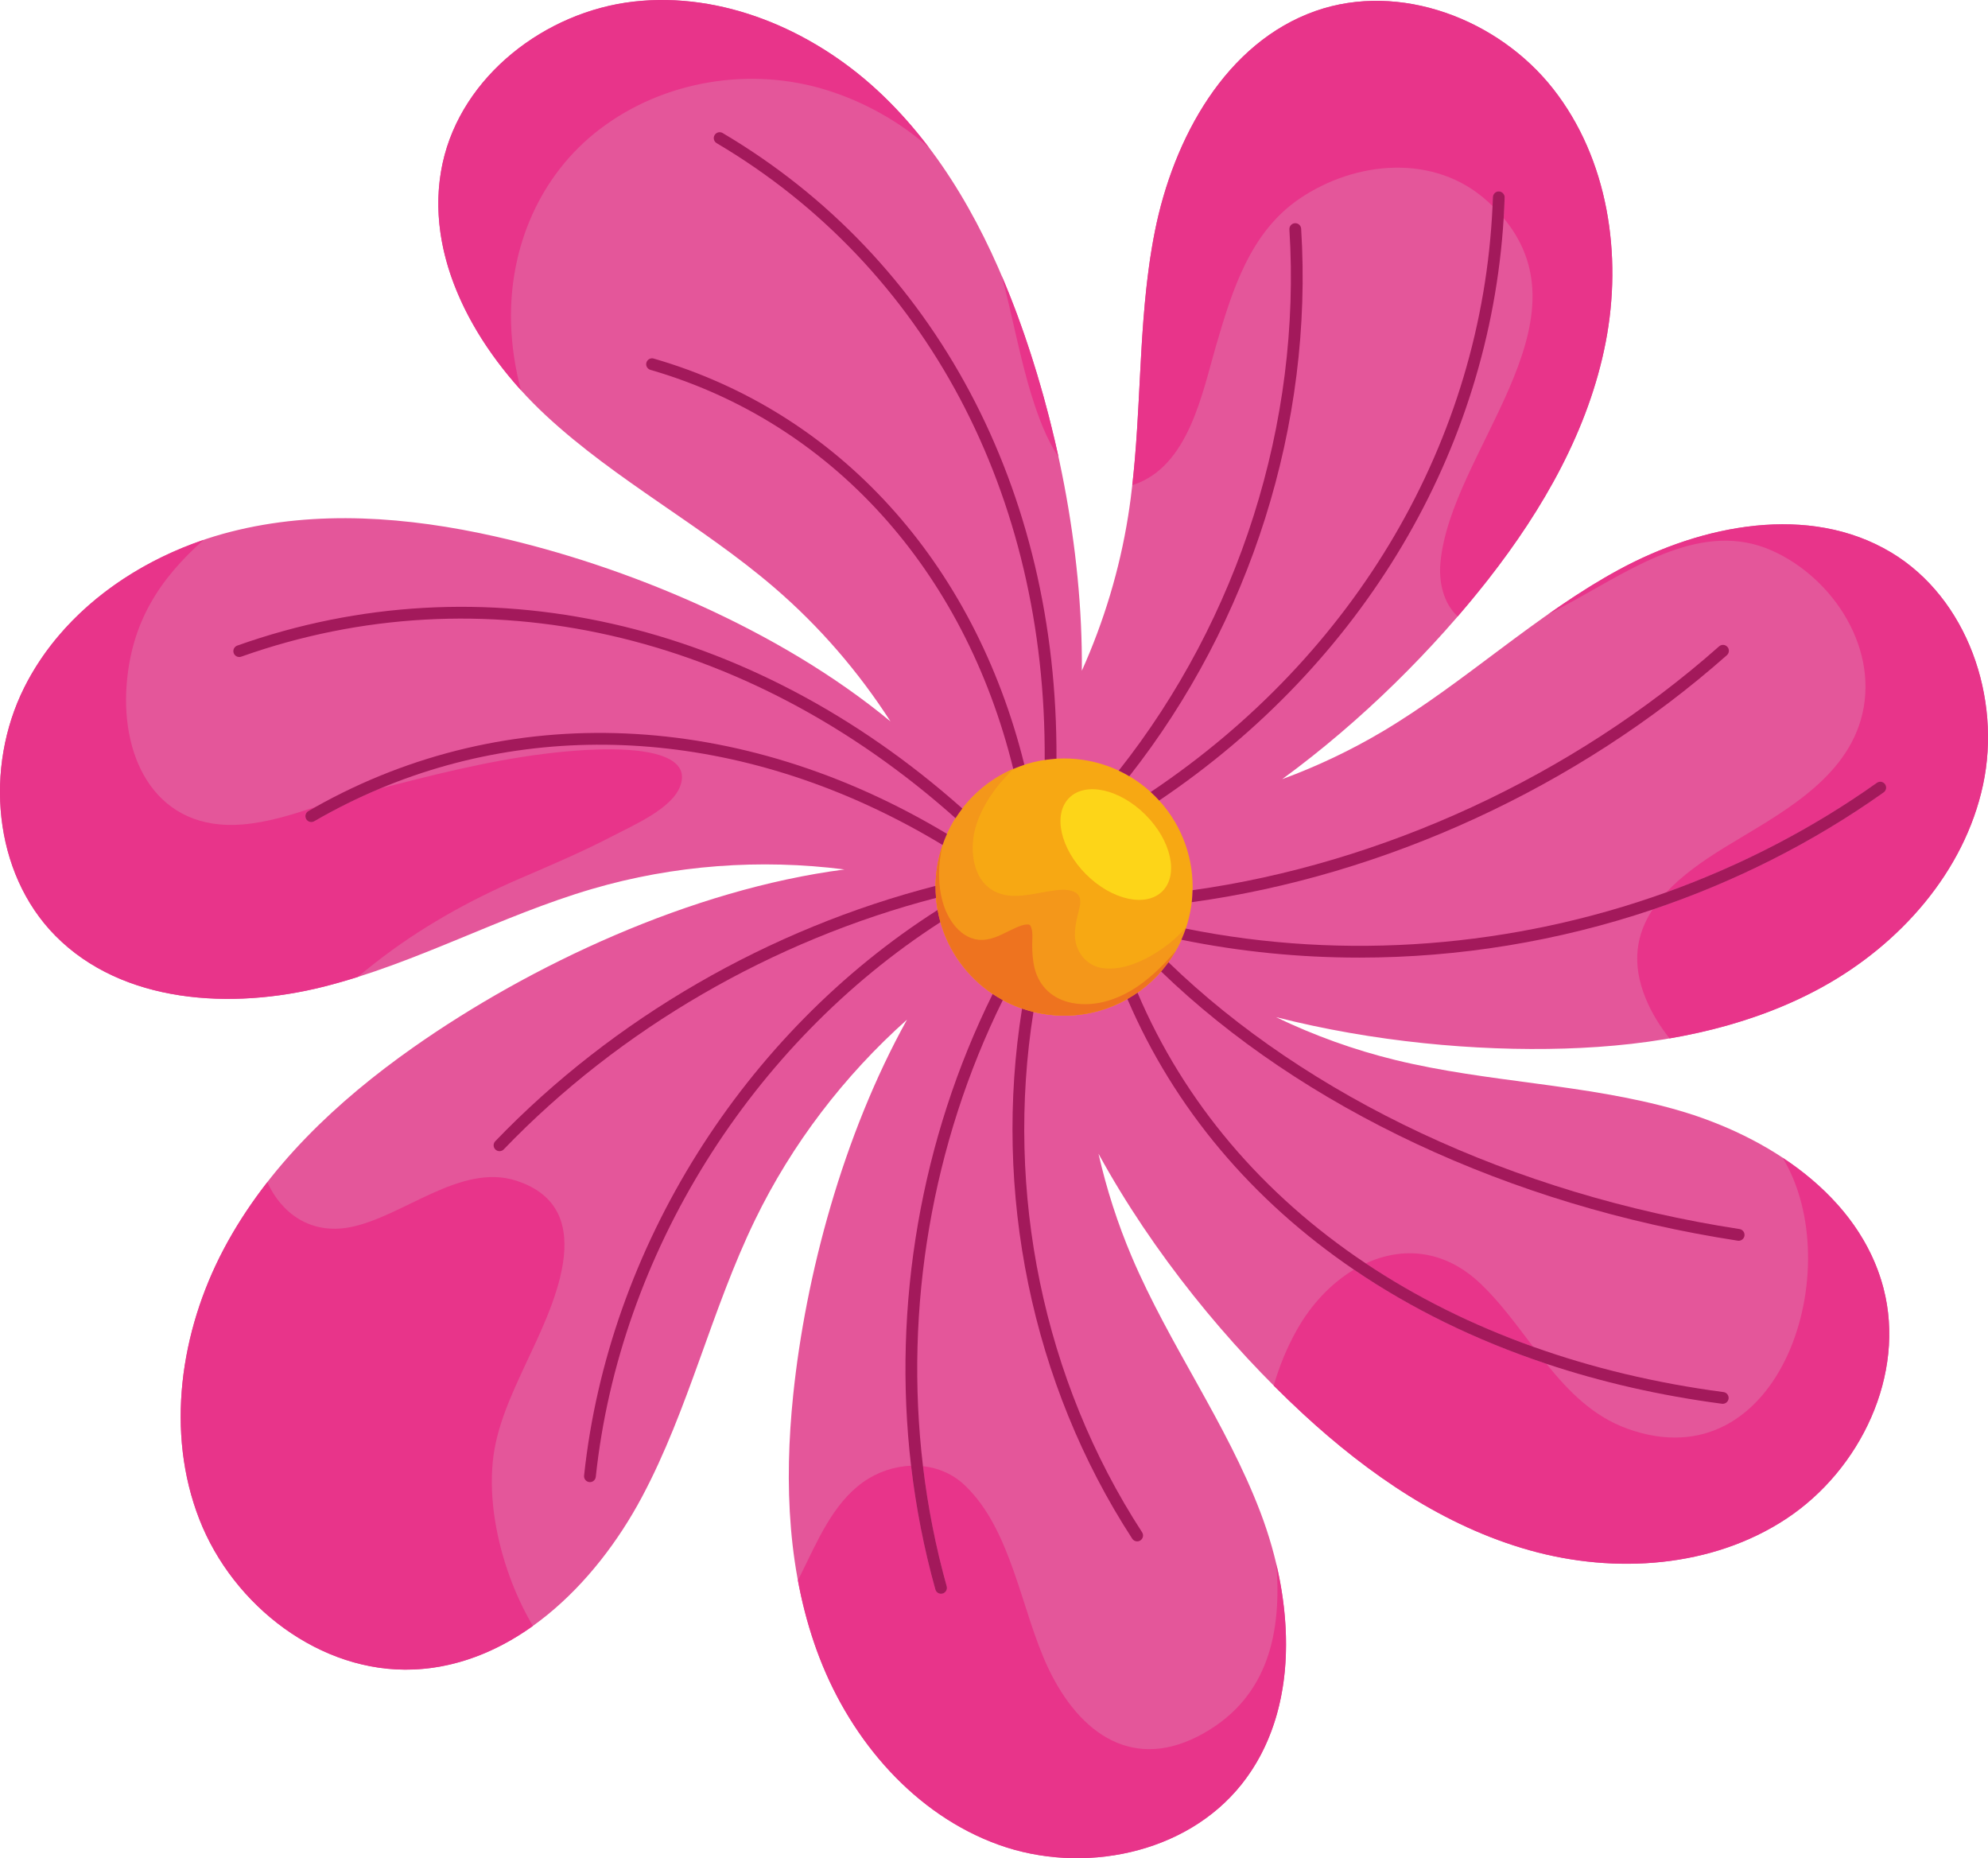 <?xml version="1.0" encoding="UTF-8"?>
<svg id="Capa_2" data-name="Capa 2" xmlns="http://www.w3.org/2000/svg" viewBox="0 0 1685.51 1575.13">
  <defs>
    <style>
      .cls-1 {
        fill: #e8348a;
      }

      .cls-2 {
        fill: #ee731f;
      }

      .cls-3 {
        fill: #fdd518;
      }

      .cls-4 {
        fill: #f7a813;
      }

      .cls-5 {
        fill: #f4971a;
      }

      .cls-6 {
        fill: #e4569a;
      }

      .cls-7 {
        fill: #a3195b;
      }
    </style>
  </defs>
  <path class="cls-6" d="M1603.32,468.26c-69.32-41.54-160.07-23.81-231.07,14.8-70.99,38.61-130.41,95.59-199.89,136.87-27.09,16.09-55.67,29.63-85.25,40.52,68.01-49.72,128.77-110.69,174.71-169.43,46.46-59.4,85.13-126.79,99.52-200.82,14.39-74.03,2.09-155.47-44.46-214.8-46.55-59.33-130.19-91.06-201.36-66.13-76.27,26.72-120.68,107.82-136.42,187.09-15.73,79.27-9.93,161.39-22.63,241.19-7.19,45.14-20.52,89.28-39.24,131,.92-104.67-22.4-214.42-55-302.35-26.21-70.71-63.31-138.98-118.8-190.05C687.94,25.08,612.14-7.16,537.21,1.36c-74.93,8.52-145.81,63.1-161.9,136.78-17.25,78.95,28.52,159.3,87.77,214.26,59.24,54.96,132.21,93.08,193.5,145.75,38.07,32.72,71.23,71.12,98.4,113.35-95.03-78.49-224.84-131.99-335.34-156.83-73.58-16.54-151.04-22.61-224.09-3.9-73.06,18.71-141.38,64.71-175.05,132.19-33.68,67.48-26.51,156.65,26.5,210.28,56.81,57.47,149.13,62.86,227.49,43.12,78.36-19.74,150.08-60.16,227.64-82.87,69.1-20.23,142.49-25.61,213.88-16.49-130.21,16.93-266.65,81.21-365.72,150.9-64.59,45.44-123.8,101.24-160.68,171.07-36.88,69.83-49.26,155.19-20.61,228.78,28.65,73.59,102.85,130.77,181.75,127.38,84.55-3.63,153.67-71.45,193.49-146.12,39.82-74.67,58.92-158.74,95.87-234.87,31.22-64.32,75.51-122.24,128.88-169.82-54.47,98.16-85.99,217.15-96.48,318.06-7.8,75.01-4.75,152.65,22.4,223,27.15,70.36,80.84,132.81,151.8,158.34,70.96,25.53,158.68,7.96,205.72-50.98,50.41-63.16,44.94-155.47,16.15-230.98-28.79-75.51-77.35-141.99-108.99-216.35-12.01-28.22-21.43-57.53-28.24-87.45,46.19,84.51,110.51,162.4,173.48,220.53,55.41,51.15,119.42,95.2,192.03,115.58,72.61,20.38,154.78,14.77,217.71-26.78,62.94-41.55,101.38-122.32,82.34-195.3-20.4-78.19-97.61-129.08-175.33-151.23-77.72-22.15-160.04-23.07-238.54-42.24-34.89-8.52-68.86-20.78-101.24-36.35,82.55,21.01,169.38,28.92,244.76,26.64,75.38-2.28,151.91-15.65,218.02-51.94,66.11-36.29,120.85-97.83,136.69-171.56,15.84-73.73-13.27-158.32-77.96-197.09Z"/>
  <circle class="cls-4" cx="902.2" cy="751.9" r="108.98" transform="translate(-267.43 858.18) rotate(-45)"/>
  <path class="cls-5" d="M990.46,800.35c-14.59,11.41-36.03,22.81-55.18,20.33-9.78-1.27-17.53-7.38-21.45-16.37-4.35-9.99-2.2-19.81.25-30,1.71-7.1,4.38-15.17-3.95-18.62-6.22-2.57-13.92-1.25-20.35-.27-15.02,2.3-32.23,7.59-46.65.09-19.12-9.93-21.37-36.68-15.76-55.06,5.72-18.73,17.8-35.19,31.98-48.77-20.48,8.77-37.72,23.63-49.46,42.3l-.16.25c-.41.66-.82,1.33-1.22,2l-.12.19-.55.94-.26.45-.52.92-.24.44c-.3.55-.6,1.1-.9,1.66l-.26.5-.47.9-.29.57-.43.85-.58,1.19-.39.82-.38.81-.32.7-.43.98-.24.56c-.21.49-.42.98-.63,1.48l-.21.52-.44,1.1-.21.54c-.2.52-.41,1.05-.6,1.58h0c-.2.56-.4,1.11-.59,1.66l-.13.36-.1.28-.34,1.18c-3.05,9.14-4.96,18.8-5.49,28.82l-.05,1.11v.06s-.03.69-.03.69v.27s-.02.31-.02.31l-.02.75v.28s-.01.3-.01.3v.1s0,.53,0,.53v.29s0,.98,0,.98c0,3.11.13,6.18.39,9.23.29,3.45.74,6.85,1.34,10.2.63,3.5,1.43,6.94,2.38,10.32,7.13,25.19,23.09,46.66,44.33,60.88,2.77,1.85,5.62,3.58,8.57,5.18,5.2,2.83,10.66,5.24,16.32,7.2,3.15,1.09,6.37,2.04,9.65,2.85,8.33,2.04,17.04,3.12,26,3.12.57,0,1.14,0,1.7-.01h.32c.55-.01,1.09-.03,1.64-.05h.27s.02,0,.02,0c1.16-.04,2.31-.1,3.45-.18h.19c.58-.05,1.15-.1,1.73-.14h.14c36.42-3.15,67.67-24.25,84.99-54.38,3.72-6.42,6.85-13.3,9.19-20.48-4.62,5.37-9.74,10.31-15.38,14.72Z"/>
  <path class="cls-1" d="M441.15,744.56c26.66-11.55,53.45-22.86,79.2-36.37,16.47-8.65,49.11-22.55,56.3-41.69,13.29-35.38-62.43-31.69-79.14-30.79-49.08,2.65-97.7,13.13-145.25,25.07-9.93,2.49-19.85,5.02-29.77,7.52-19.08,7.98-37.79,17.26-56.03,27.84-2.39,1.38-5.44.57-6.82-1.81-1.38-2.38-.57-5.44,1.81-6.82,2.05-1.19,4.1-2.36,6.16-3.52-20.3,6.65-40.61,13.11-62.18,14.88-72.07,5.9-102.89-54.43-98.08-118.2,4.02-53.35,28-89.89,65.22-122.98-47.64,16.22-91.81,44.17-123.71,82.21l-.02.02c-.49.58-.97,1.16-1.45,1.75l-.32.39c-.42.51-.84,1.02-1.25,1.54l-.53.66c-.36.45-.72.9-1.08,1.36l-.73.93-.88,1.13c-.54.7-1.08,1.41-1.61,2.12l-.2.26c-.44.59-.88,1.18-1.31,1.78l-.5.68c-.38.53-.76,1.05-1.14,1.58l-.62.87c-.35.49-.69.98-1.03,1.48l-.72,1.05c-.31.45-.62.9-.92,1.35l-.86,1.3-.76,1.14c-.54.82-1.07,1.65-1.6,2.47l-.02.04c-.56.87-1.1,1.75-1.65,2.63l-.02.03c-1.08,1.75-2.13,3.52-3.16,5.3l-.07.11c-.48.83-.95,1.66-1.41,2.5l-.2.36c-.45.81-.89,1.62-1.33,2.43l-.21.39c-.44.82-.88,1.65-1.3,2.47l-.16.31c-.45.87-.89,1.74-1.33,2.61-33.68,67.48-26.51,156.65,26.5,210.28,56.81,57.47,149.13,62.86,227.49,43.12,1.21-.31,2.43-.62,3.64-.93,1.12-.29,2.23-.59,3.34-.89.52-.14,1.05-.28,1.57-.43.58-.16,1.17-.32,1.75-.48.67-.18,1.33-.37,2-.56l1.2-.34c.77-.22,1.55-.44,2.32-.66l.82-.24c.9-.26,1.81-.53,2.71-.79l.18-.05c.95-.28,1.91-.57,2.86-.86l1.06-.32c.67-.2,1.35-.41,2.02-.62l.94-.29c.81-.25,1.62-.5,2.42-.76h0c4.93-4.1,9.86-8.08,14.7-11.87,37.8-29.6,79.21-52.7,123.13-71.72Z"/>
  <path class="cls-1" d="M874.93,336.16c5.31,17.01,12.3,36.05,22.47,51.1-7.1-32.61-15.78-64.15-25.59-93.72l-.16-.47c-.27-.81-.54-1.62-.81-2.43-.36-1.07-.72-2.13-1.08-3.19l-.32-.94c-.26-.76-.52-1.52-.78-2.27-.39-1.13-.78-2.25-1.17-3.38l-.32-.92c-.29-.83-.59-1.66-.88-2.49-.19-.53-.38-1.07-.57-1.6-.25-.71-.51-1.42-.76-2.12-.24-.67-.48-1.34-.73-2.01-.21-.58-.42-1.16-.63-1.74-.46-1.26-.92-2.52-1.39-3.77-.5-1.36-1.01-2.71-1.52-4.07v-.03c-3.6-9.5-7.41-18.94-11.41-28.3,9.18,33.92,15.2,68.94,25.64,102.36Z"/>
  <path class="cls-1" d="M1031.29,292.09c13.5-46.26,28.76-95.4,70.63-123.75,47.55-32.19,114.58-38.46,159.3,2.33,1.46,1.33,2.87,2.67,4.24,4.01.11-2.53.21-5.06.3-7.59.09-2.76,2.37-4.94,5.15-4.82,2.75.09,4.91,2.4,4.82,5.15-.19,5.85-.47,11.68-.83,17.5,74.63,89.85-44.57,198.19-53.58,291.41-1.69,17.47,2.66,35.16,14.58,46.2,7.76-9,15.23-18.01,22.35-26.97l.95-1.2.79-1c.62-.78,1.23-1.56,1.84-2.34,46.46-59.4,85.13-126.79,99.52-200.82,14.39-74.03,2.09-155.47-44.46-214.8-46.55-59.33-130.19-91.06-201.36-66.13-76.27,26.72-120.68,107.82-136.42,187.09-.24,1.18-.46,2.37-.69,3.55l-.2,1.04c-.16.83-.31,1.66-.46,2.49l-.23,1.31c-.14.75-.27,1.5-.4,2.25-.08.46-.16.92-.24,1.38-.12.73-.25,1.45-.37,2.18-.08.47-.16.94-.23,1.4-.12.76-.25,1.51-.37,2.27l-.2,1.23c-.14.87-.27,1.75-.41,2.62l-.14.89c-.17,1.1-.33,2.19-.49,3.29l-.03.24c-8.98,62.35-7.52,126.09-14.66,188.77h.03s.96-.3.96-.3c46.94-15.69,58.22-77.51,70.3-118.88Z"/>
  <path class="cls-1" d="M508.6,109.43c54.13-41.22,127.75-53.23,192.48-33.01,30.97,9.67,61.53,26.37,86.55,48.73-11.56-15.26-24.13-29.7-37.91-43.05l-.47-.45c-.77-.75-1.55-1.49-2.33-2.23l-.61-.58c-.95-.9-1.91-1.8-2.88-2.69C687.94,25.08,612.14-7.16,537.21,1.36c-74.93,8.52-145.81,63.1-161.9,136.78-.13.58-.25,1.15-.37,1.73l-.13.65-.22,1.09-.14.72-.19,1.03-.13.74-.18,1.04-.12.71-.17,1.07-.11.69-.17,1.1-.1.66c-.17,1.15-.32,2.3-.46,3.45l-.08.64-.13,1.13-.07.69-.11,1.06-.07.71-.1,1.04-.06.72-.08,1.04-.06.73-.08,1.1-.04.62c-.07,1.17-.13,2.33-.18,3.5l-.02.47-.04,1.28-.02.62-.03,1.1v.71s-.02,1.06-.02,1.06v.69s0,1.11,0,1.11v.63s.01,1.14.01,1.14v.65c.03,1.15.06,2.3.1,3.45l.02.54.05,1.22.03.6.06,1.15.04.64.07,1.08.05.7.08,1.1.05.63.1,1.19.05.56c.11,1.15.22,2.3.35,3.45l.07.59.14,1.16.08.62.14,1.11.09.68.14,1.05.1.71.16,1.05.1.67.18,1.16.09.56c.09.56.18,1.11.28,1.67v.04c.11.57.21,1.14.31,1.7l.12.66.2,1.06.14.72.2,1,.15.72.21,1.02.15.72.22,1.01.16.71.24,1.05.15.67c.11.45.21.9.32,1.36l.08.33c.14.56.28,1.12.42,1.68l.15.57.29,1.14.17.63.29,1.07.19.69.28,1.02.19.68.3,1.03.2.69.3,1.02.2.68.4,1.31.11.36c.17.55.35,1.11.53,1.66l.19.57.35,1.09.24.71.33.98.25.73.31.91.27.77.34.96.26.71.36.98.25.69.37.99.37.98.51,1.32.2.5.44,1.12.3.76.36.89.31.75.38.92.3.72.38.91.33.77.37.86.33.76.41.94.45,1.02.56,1.25.27.6.46,1,.37.79.38.82.38.79.39.83.39.81.38.79.39.8.43.86.38.76.43.85c.27.53.53,1.05.8,1.58l.33.64.44.84.4.77.45.84.38.71.46.86.41.75.45.82.41.75.46.82.42.75.46.82.4.7c.29.5.57,1,.86,1.5l.47.82.48.82.41.7.52.88.4.68.5.83.43.71.51.83.44.72.48.78.51.82.46.73.4.63c.46.73.93,1.46,1.4,2.19l.07.11.6.92.39.59.6.91.37.57.62.92.39.58.58.86.46.67.56.82.45.65.57.82.49.7c.71,1.01,1.42,2.02,2.14,3.03l.44.61.58.8.47.65.63.86.42.57.62.83.48.65.63.84.4.53.69.91.33.43c.85,1.11,1.7,2.22,2.56,3.32l.31.39.72.91.39.49.76.95.33.41.75.94.42.52.68.83.5.6.65.79.37.45c.86,1.03,1.72,2.06,2.59,3.09l.41.49.74.87.42.49.71.82.48.55.71.81.43.49.78.88.33.37c.56.63,1.13,1.26,1.69,1.89l.32.36h0c-4.92-18.62-7.88-37.75-8.38-57.15-1.64-63.62,24.21-125.2,75.34-164.13Z"/>
  <path class="cls-1" d="M1603.32,468.26c-69.32-41.54-160.07-23.81-231.07,14.8-1.22.66-2.43,1.33-3.64,2.01l-1,.56c-.92.51-1.83,1.03-2.75,1.54l-.88.5c-1.02.58-2.03,1.16-3.04,1.75l-.46.27c-16.5,9.59-32.41,20.12-48.03,31.1,8.29-4.08,16.22-8.57,23.54-12.6,49.48-27.2,107.85-67.31,165.95-41.66,53.03,23.41,92.76,85.23,75.72,143.66-15.54,53.32-72.06,81.47-115.83,108.37-18.04,11.09-35.62,23.44-49.08,37.85,63.27-22.73,123.54-53.83,178.56-92.86,2.24-1.59,5.36-1.06,6.95,1.18,1.59,2.25,1.07,5.36-1.18,6.96-60.08,42.62-126.35,75.9-195.94,99.31-13.64,20.65-18.26,45.26-5.74,75.59,5.12,12.4,12.08,23.42,20.1,33.64,33.85-5.84,66.99-14.91,98.34-28.35h.02c1.01-.44,2.02-.88,3.03-1.32l.2-.09c.98-.43,1.95-.86,2.92-1.3l.3-.13c1.05-.48,2.1-.96,3.15-1.44l.81-.38c.82-.38,1.63-.77,2.45-1.15.47-.22.94-.45,1.41-.68l1.17-.56c.79-.39,1.59-.77,2.38-1.17l.88-.44c.82-.41,1.63-.82,2.45-1.23l.62-.32c.78-.4,1.57-.81,2.35-1.21l.62-.32c.9-.47,1.79-.94,2.69-1.42l.52-.28c.94-.5,1.87-1.01,2.8-1.52,66.11-36.29,120.85-97.83,136.69-171.56,15.84-73.73-13.27-158.32-77.96-197.09Z"/>
  <path class="cls-1" d="M1255.69,1088.5c-30.94-29.64-66.65-31.96-97.73-17.59,42.59,28.43,90.12,52.16,141.87,70.65-14.2-18.61-27.98-37.59-44.13-53.06Z"/>
  <path class="cls-1" d="M1511.4,981.36c56.32,92.75-1.28,276.57-131.68,229.66-28.84-10.38-49.69-31.51-68.61-54.99-60.08-20.03-114.83-46.9-163.19-79.81-19.24,11.49-36.15,29.39-48.27,50.87-8.39,14.87-14.98,30.89-19.75,47.42,8.3,8.32,16.63,16.35,24.93,24.01,55.41,51.15,119.42,95.2,192.03,115.58,72.61,20.38,154.78,14.77,217.71-26.78,62.94-41.55,101.38-122.32,82.34-195.3-.18-.68-.36-1.36-.55-2.03l-.18-.64c-.13-.45-.25-.9-.38-1.35l-.23-.79-.38-1.27-.23-.74-.41-1.31-.22-.7c-.19-.59-.39-1.18-.58-1.76l-.06-.19c-.22-.65-.45-1.3-.68-1.95l-.22-.61c-.16-.46-.33-.91-.49-1.37l-.25-.67-.49-1.31-.25-.66c-.19-.48-.37-.95-.56-1.43l-.2-.5c-.25-.61-.49-1.22-.75-1.82l-.04-.1c-.27-.65-.55-1.31-.83-1.96l-.15-.33c-.23-.53-.46-1.06-.7-1.58l-.21-.47c-.23-.51-.46-1.02-.7-1.52l-.18-.38c-.26-.55-.52-1.09-.78-1.64l-.13-.27c-.94-1.95-1.92-3.87-2.93-5.77l-.08-.14c-.32-.6-.64-1.19-.97-1.79l-.07-.12c-.25-.46-.51-.92-.76-1.38l-.08-.14-.71-1.25h0c-.33-.57-.66-1.14-1-1.71-1-1.7-2.04-3.39-3.1-5.06h0c-.51-.8-1.02-1.59-1.54-2.38-.36-.55-.73-1.09-1.1-1.64l-.48-.72c-.39-.58-.8-1.15-1.2-1.73l-.42-.6c-.46-.65-.92-1.29-1.38-1.93l-.26-.36c-.46-.63-.92-1.26-1.39-1.88l-.3-.41c-.48-.64-.97-1.28-1.47-1.92l-.25-.33c-.53-.68-1.07-1.37-1.61-2.04l-.13-.16c-.55-.69-1.11-1.38-1.67-2.06l-.12-.14c-.57-.69-1.14-1.37-1.71-2.05l-.11-.13c-.6-.71-1.2-1.41-1.81-2.1l-.03-.03c-.62-.71-1.25-1.42-1.88-2.12h0c-13.32-14.83-28.99-27.91-46.11-39.21Z"/>
  <path class="cls-1" d="M417.81,1238.9c2.83-28.97,15.63-56.31,27.75-82.4,20.97-45.13,66.29-131.69-7.85-155.68-47.34-15.32-96.34,30.98-141.19,39.48-33.13,6.28-57.91-11.78-69.85-38.21-12,15.4-22.95,31.57-32.55,48.61l-.61,1.08-.69,1.25c-.46.82-.91,1.64-1.35,2.47l-.33.61c-.52.96-1.03,1.92-1.54,2.89-36.88,69.83-49.26,155.19-20.61,228.78,28.65,73.59,102.85,130.77,181.75,127.38.62-.03,1.24-.06,1.85-.09l.66-.04,1.23-.07.74-.05,1.1-.08.79-.06,1.11-.09.74-.07,1.12-.11.76-.08,1.09-.12.76-.08c.47-.05.94-.11,1.41-.17l.51-.06c.57-.07,1.13-.15,1.7-.22l.64-.09,1.17-.17.8-.12,1-.16.85-.14.94-.16.86-.15.98-.18.83-.15,1.04-.2.73-.14,1.17-.24,1.18-.25,1.17-.25.84-.19.93-.21.87-.2.91-.22.9-.22.82-.21.96-.25.76-.2,1.01-.27.7-.19,1.02-.28.68-.19c.83-.24,1.66-.48,2.48-.73l.17-.05.99-.31.76-.24.99-.32.68-.22,1.04-.34.68-.23,1.04-.35.59-.2,1.14-.4.45-.16,1.23-.44.21-.08c1.44-.53,2.88-1.08,4.31-1.64l.31-.12,1.21-.49.44-.18,1.17-.48.45-.19,1.21-.51.39-.16,1.26-.55.23-.1c1.19-.52,2.38-1.06,3.56-1.61.67-.31,1.33-.62,2-.94.61-.29,1.23-.59,1.84-.89l.19-.09,1.33-.66.23-.12c.46-.23.91-.46,1.37-.69l.12-.06c3.51-1.8,6.97-3.7,10.39-5.7h0c.73-.43,1.45-.86,2.18-1.3l1.34-.82.81-.49,1.2-.75.97-.61,1.11-.71,1.02-.65,1.13-.74,1.02-.67,1.04-.7,1.08-.73,1.01-.69,1.1-.76.99-.7,1.12-.79.16-.11h0c-8.11-13.72-14.68-28.13-19.7-41.95-11.02-30.34-17.48-65.07-14.32-97.37Z"/>
  <path class="cls-1" d="M1021.23,1468.84c-59.35,33.94-105.52,1.52-132.26-54.36-23.28-48.65-30.81-117.59-71.26-155.72-9.96-9.39-22.3-14.53-35.17-15.95,4.09,34.35,10.78,68.41,20.11,101.82.74,2.65-.81,5.41-3.46,6.15-.45.13-.9.19-1.35.19-2.18,0-4.19-1.44-4.8-3.65-9.61-34.41-16.45-69.49-20.59-104.87-14.34.52-28.72,5.39-40.66,13.89-25.78,18.35-39,50.59-52.65,77.98-.87,1.73-1.75,3.49-2.64,5.26,3.37,18.13,7.94,36.01,13.91,53.48l.42,1.22c.23.67.47,1.33.7,2,.22.64.45,1.27.68,1.91l.33.9c.33.91.67,1.82,1.01,2.73l.24.63c.37.98.74,1.96,1.12,2.94,27.15,70.36,80.84,132.81,151.8,158.34,70.96,25.53,158.68,7.96,205.72-50.98.36-.45.72-.91,1.08-1.36l.33-.42.74-.97.37-.49.71-.95.33-.44.87-1.19.16-.22c.33-.46.66-.92.99-1.38l.32-.45.69-.99.33-.48.65-.96.34-.5.7-1.06.25-.37c.31-.48.62-.96.93-1.43l.22-.35.68-1.08.34-.55.59-.96.31-.52.6-1,.29-.48c.28-.49.57-.97.85-1.46l.1-.18.72-1.28.32-.57.51-.92.33-.6.53-.99.27-.5.64-1.23.15-.29c.25-.48.5-.97.74-1.46l.29-.59.46-.93.31-.65.44-.92.29-.61.48-1.04.24-.51c.23-.5.45-.99.68-1.49l.22-.49.46-1.05.28-.64.39-.91.29-.68.4-.97.23-.56c.21-.51.41-1.02.62-1.53l.18-.46.42-1.09.28-.72.32-.83.29-.78.3-.81.29-.79.28-.79c.17-.47.33-.95.5-1.42l.28-.82.26-.77.28-.84.26-.79.25-.77.28-.87.23-.73.41-1.33.29-.98.25-.87.21-.72.27-.94.18-.65.26-.94.17-.64c.32-1.2.63-2.41.93-3.62l.08-.34.27-1.13.12-.5.25-1.07.11-.49c.31-1.35.6-2.71.88-4.07h0s.27-1.33.27-1.33l.05-.25.25-1.31.04-.2c.36-1.91.7-3.82,1.01-5.74l.02-.13c.08-.47.15-.94.22-1.41l.02-.11c.1-.67.2-1.35.3-2.02l.08-.54c.08-.55.15-1.09.22-1.64l.06-.46c.08-.64.16-1.28.24-1.92l.08-.65c.06-.49.12-.99.17-1.48l.07-.6c.07-.63.13-1.25.2-1.88l.07-.75.12-1.28.07-.82c.05-.6.1-1.2.15-1.8l.06-.76.1-1.29.06-.82c.03-.48.06-.96.09-1.43l.07-1.17.06-1.14.05-1.08.04-.99c.02-.47.04-.94.06-1.4l.04-1.22.03-1.13.02-.85c.02-.69.03-1.39.04-2.08v-.67s.02-1.25.02-1.25v-.62s.01-1.31.01-1.31v-.22c0-.92,0-1.84-.01-2.77v-.43c0-.47-.02-.93-.02-1.4v-.26c-.02-1-.05-1.99-.08-2.99v-.06c-.03-1-.07-1.99-.11-2.99l-.02-.51c-.04-.93-.08-1.85-.13-2.78l-.04-.69c-.05-.9-.1-1.81-.16-2.71l-.05-.71c-.06-.91-.13-1.83-.2-2.75l-.04-.55c-.06-.79-.13-1.58-.2-2.37l-.07-.78c-.08-.84-.16-1.68-.24-2.52l-.1-1c-.08-.79-.17-1.58-.26-2.38l-.13-1.17c-.08-.69-.16-1.39-.25-2.08-.06-.48-.12-.96-.18-1.44-.06-.51-.13-1.02-.2-1.53-.08-.64-.17-1.28-.26-1.93-.06-.47-.13-.95-.2-1.42-.09-.63-.18-1.27-.28-1.9-.08-.52-.16-1.03-.24-1.55-.08-.51-.16-1.03-.24-1.54l-.19-1.19c-.13-.8-.26-1.59-.4-2.39l-.16-.91c-.16-.91-.32-1.81-.49-2.72l-.14-.73c-.2-1.06-.4-2.13-.61-3.19l-.06-.29c-.36-1.84-.74-3.67-1.14-5.5v-.04c-.27-1.21-.54-2.42-.81-3.62l-.02-.09c-.14-.6-.28-1.2-.42-1.8,4.44,57.11-6.56,111.59-60.96,142.71Z"/>
  <path class="cls-7" d="M201.18,547.23c-2.6.92-3.96,3.77-3.04,6.37.92,2.6,3.78,3.94,6.37,3.03,204.25-72.48,428.3-21.19,605.63,136.92,1.8-2.83,3.72-5.58,5.77-8.22-179.94-159.97-407.31-211.71-614.73-138.1Z"/>
  <path class="cls-7" d="M799.42,715.59c.19-.55.39-1.1.59-1.64h0c.2-.54.4-1.07.6-1.59l.21-.54.44-1.1.21-.52c.21-.49.41-.99.63-1.48l.24-.56.43-.98.15-.34c-175.19-105.25-372.73-114.09-535.33-22.85-2.06,1.16-4.12,2.33-6.16,3.52-2.38,1.38-3.2,4.44-1.81,6.82,1.38,2.39,4.43,3.2,6.82,1.81,18.24-10.58,36.95-19.85,56.03-27.84,149.32-62.45,321.89-45.59,476.7,47.93l.1-.28.13-.36Z"/>
  <path class="cls-7" d="M1005.35,787.14c-1.1,3.21-2.34,6.36-3.72,9.43,49.71,10.16,100.34,15.15,150.98,15.15,84.31,0,168.6-13.85,248.52-40.73,69.59-23.4,135.86-56.69,195.94-99.31,2.25-1.59,2.78-4.71,1.18-6.96-1.59-2.25-4.71-2.77-6.95-1.18-55.02,39.03-115.29,70.12-178.56,92.86-129.71,46.61-271.99,58.07-407.38,30.73Z"/>
  <path class="cls-7" d="M1464.14,555.36c2.06-1.83,2.26-4.98.43-7.04-1.84-2.06-4.98-2.25-7.05-.43-124.65,110.41-286.23,184.37-446.37,206.68-.08,3.43-.32,6.82-.72,10.16,162.75-22.25,327.08-97.22,453.71-209.38Z"/>
  <path class="cls-7" d="M982.8,678.56c172.86-116.48,279.94-296.24,292.08-493.64.36-5.82.63-11.65.83-17.5.09-2.75-2.07-5.06-4.82-5.15-2.78-.12-5.06,2.07-5.15,4.82-.08,2.53-.18,5.06-.3,7.59-9.04,198.65-115.79,380.08-289.83,496.68,2.51,2.28,4.9,4.69,7.19,7.19Z"/>
  <path class="cls-7" d="M1103.17,193.87c-.18-2.75-2.55-4.87-5.29-4.67-2.75.17-4.84,2.54-4.67,5.29,10.34,164.09-42.97,330.13-144.7,458.73,3.07,1.44,6.06,3.03,8.97,4.74,102.49-130.31,156.14-298.19,145.69-464.1Z"/>
  <path class="cls-7" d="M772.45,1242.45c4.14,35.38,10.98,70.46,20.59,104.87.61,2.2,2.62,3.65,4.8,3.65.45,0,.9-.06,1.35-.19,2.65-.74,4.2-3.49,3.46-6.15-9.33-33.41-16.02-67.47-20.11-101.82-16.04-134.58,7.68-273.55,67.69-395.1-2.94-1.6-5.8-3.33-8.57-5.18-60.9,122.99-85.14,263.63-69.21,399.92Z"/>
  <path class="cls-7" d="M959.95,1304.29c.95,1.47,2.56,2.27,4.19,2.27.93,0,1.88-.26,2.71-.81,2.31-1.5,2.97-4.59,1.47-6.9-83.95-129.21-116.3-288.66-92.12-441.09-3.28-.8-6.5-1.75-9.65-2.85-24.93,155.24,7.88,317.74,93.4,449.38Z"/>
  <path class="cls-7" d="M1147.92,1076.22c48.36,32.91,103.11,59.78,163.19,79.81,46.57,15.53,96.36,26.94,148.85,33.87l.66.04c2.47,0,4.61-1.83,4.94-4.34.36-2.73-1.56-5.24-4.29-5.6-57.33-7.56-111.37-20.54-161.45-38.44-51.75-18.49-99.28-42.23-141.87-70.65-87.4-58.34-153.99-136.44-193.54-229.52-2.76,1.92-5.62,3.72-8.56,5.39,39.71,92.68,105.72,170.69,192.06,229.44Z"/>
  <path class="cls-7" d="M1473.34,1051.68l.76.06c2.42,0,4.55-1.77,4.93-4.23.42-2.72-1.45-5.27-4.18-5.69-191.91-29.45-366.25-111.88-484.23-226.21-1.96,2.71-4.03,5.33-6.23,7.84,119.47,115.39,295.42,198.53,488.94,228.22Z"/>
  <path class="cls-7" d="M612.69,112.76c-2.36-1.4-5.43-.62-6.83,1.76-1.4,2.37-.62,5.43,1.75,6.83,177.96,105.21,279.54,298.04,278.12,522.81,3.28-.5,6.61-.85,9.99-1.05,1.11-227.89-102.23-423.46-283.04-530.35Z"/>
  <path class="cls-7" d="M554.24,303.94c-2.66-.77-5.42.76-6.18,3.4s.76,5.41,3.41,6.18c153.29,44.41,266.14,169.47,307.62,338.27,3.06-1.32,6.2-2.51,9.41-3.55-42.56-171.72-157.79-298.97-314.25-344.3Z"/>
  <path class="cls-7" d="M793.22,750.92c-140.94,36.23-272.88,112.02-373.31,216.43-1.91,1.99-1.85,5.15.14,7.05.97.93,2.21,1.39,3.46,1.39,1.31,0,2.62-.51,3.6-1.53,98.66-102.57,228.12-177.16,366.5-213.14-.25-3.04-.39-6.12-.39-9.23v-.98Z"/>
  <path class="cls-7" d="M495.21,1250.8c-.29,2.74,1.69,5.2,4.43,5.49l.53.03c2.52,0,4.68-1.9,4.96-4.46,20.13-189.41,132.25-367.11,292.2-470.2-.95-3.38-1.75-6.82-2.38-10.32-164.04,104.41-279.17,285.92-299.74,479.47Z"/>
  <path class="cls-2" d="M966.18,834.98c-16.42,11.69-37.03,19.06-57.28,15.17-15.98-3.07-27.83-13.59-31.74-29.51-1.62-6.6-2.01-13.22-2.03-19.98,0-4.53,1.01-11.95-1.6-16.02-.58-.9-.77-.97-2.6-.99-3.43-.03-7.25,1.68-10.32,3.04-7.94,3.5-15.35,8.33-24.07,9.69-19.06,2.98-32.15-14.44-36.98-30.82-4.54-15.38-4.22-32.46-.72-48.15-3.05,9.14-4.96,18.8-5.49,28.82l-.05,1.11v.06s-.03.69-.03.69v.27s-.02.31-.02.31l-.02.75v.28s-.01.3-.01.3v.1s0,.53,0,.53v.29s0,.98,0,.98c0,3.11.13,6.18.39,9.23.29,3.45.74,6.85,1.34,10.2.63,3.5,1.43,6.94,2.38,10.32,7.13,25.19,23.09,46.66,44.33,60.88,2.77,1.85,5.62,3.58,8.57,5.18,5.2,2.83,10.66,5.24,16.32,7.2,3.15,1.09,6.37,2.04,9.65,2.85,8.33,2.04,17.04,3.12,26,3.12.57,0,1.14,0,1.7-.01h.32c.55-.01,1.09-.03,1.64-.05h.27s.02,0,.02,0c1.16-.04,2.31-.1,3.45-.18h.19c.58-.05,1.15-.1,1.73-.14h.14c36.42-3.15,68.24-24.49,84.99-54.38-9.02,10.78-19.2,20.85-30.47,28.87Z"/>
  <path class="cls-3" d="M906.47,676.35c-13.92,13.92-7.51,42.91,14.33,64.75,21.84,21.84,50.83,28.26,64.75,14.33,13.92-13.92,7.5-42.91-14.34-64.75-21.84-21.84-50.83-28.26-64.75-14.33Z"/>
</svg>